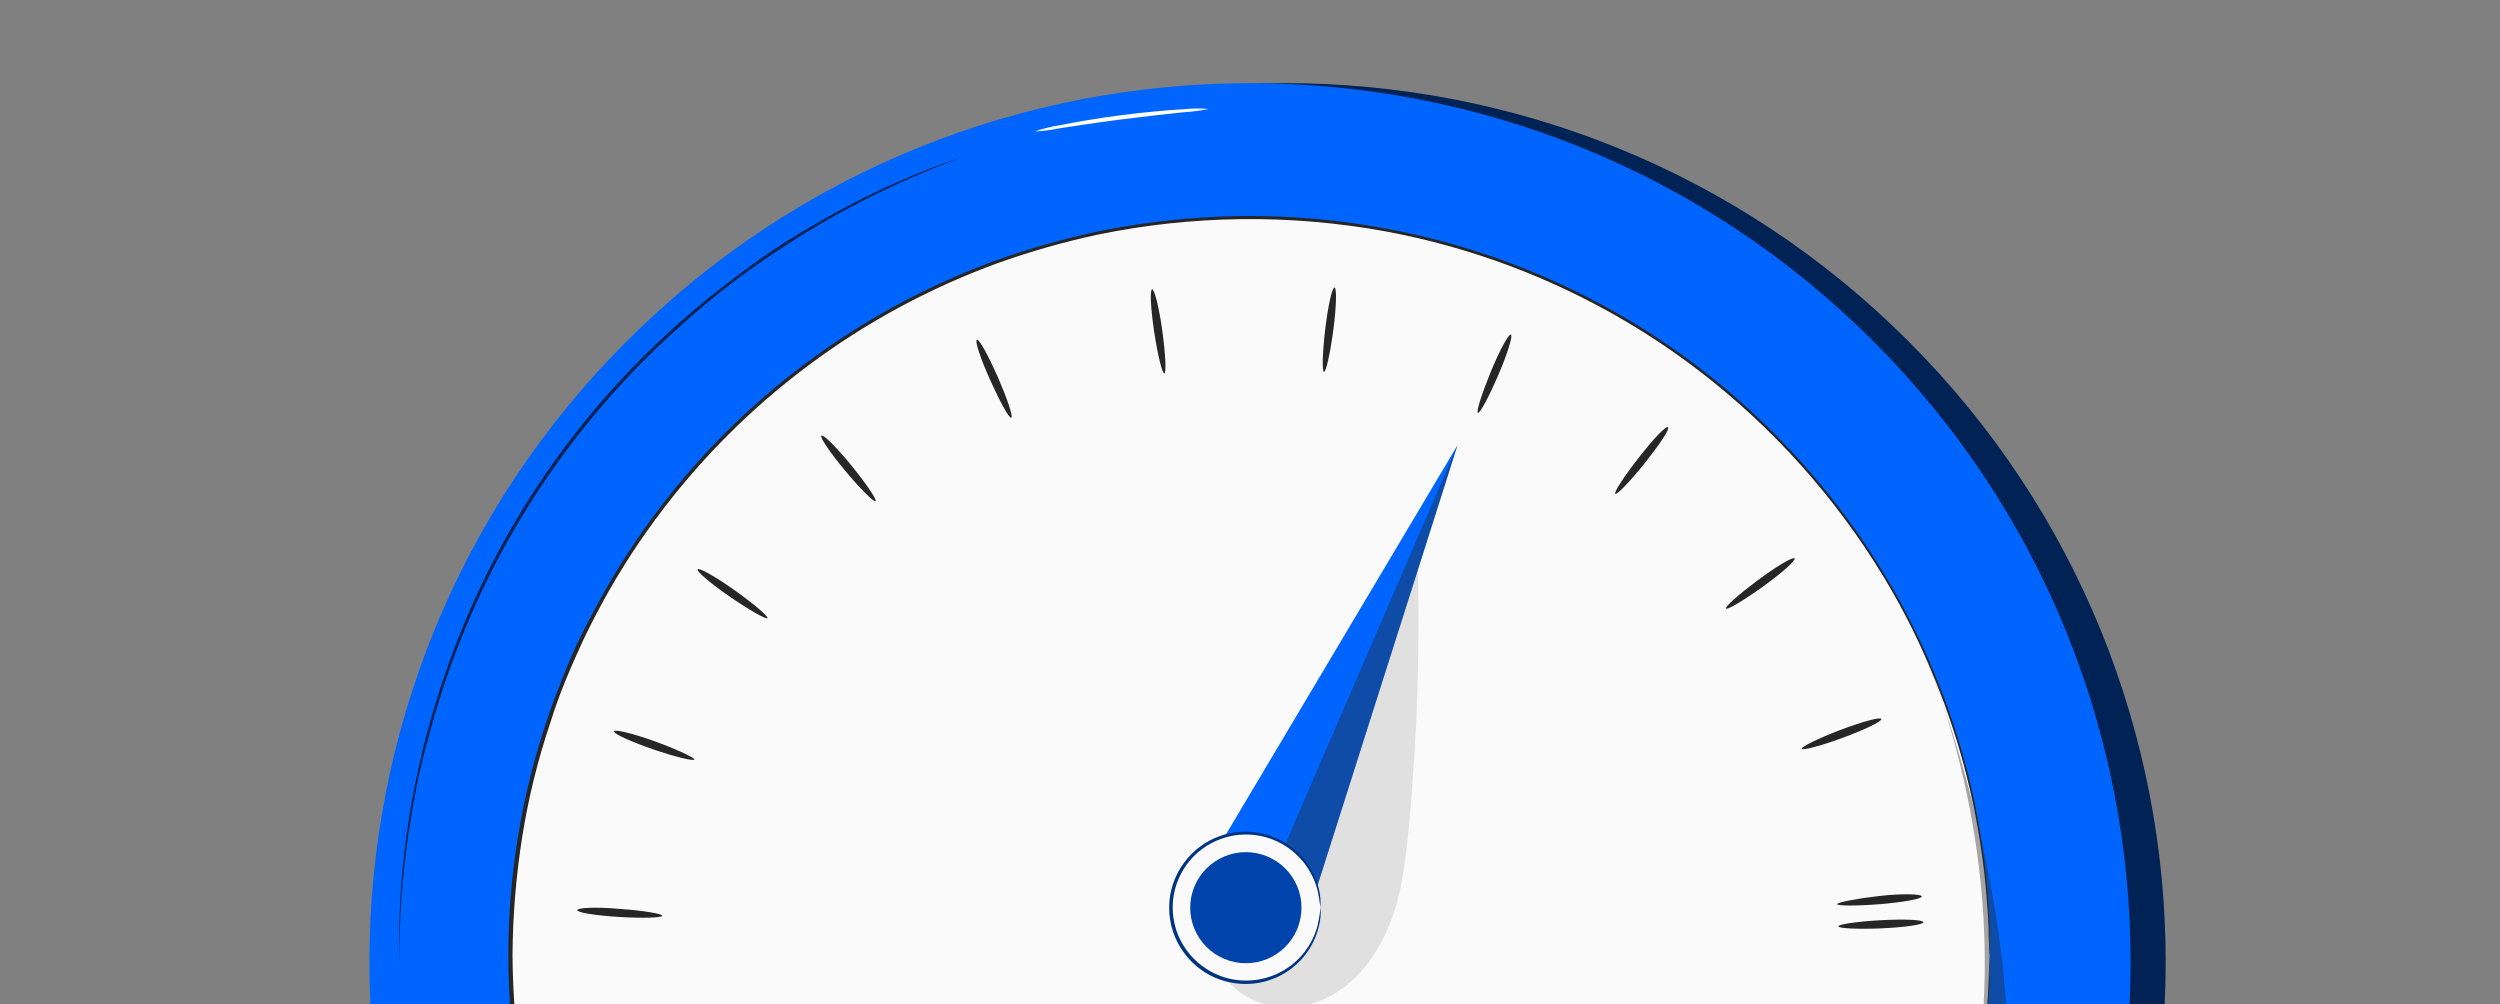 <svg width="356" height="143" viewBox="0 0 356 143" fill="none" xmlns="http://www.w3.org/2000/svg">
<rect x="0" y="0" width="356" height="143" fill="#808080" stroke="none"/>
<g clip-path="url(#clip0_1_835)">
<path d="M271.667 225.5C320.636 176.623 320.636 97.377 271.667 48.5C222.697 -0.377 143.303 -0.377 94.333 48.5C45.364 97.377 45.364 176.623 94.333 225.5C143.303 274.377 222.697 274.377 271.667 225.5Z" fill="#002255"/>
<path d="M266.667 225.5C315.636 176.623 315.636 97.377 266.667 48.5C217.697 -0.377 138.303 -0.377 89.333 48.5C40.364 97.377 40.364 176.623 89.333 225.5C138.303 274.377 217.697 274.377 266.667 225.5Z" fill="#0065FF"/>
<path d="M178.001 241.121C236.162 241.121 283.311 194.061 283.311 136.009C283.311 77.957 236.162 30.896 178.001 30.896C119.839 30.896 72.69 77.957 72.69 136.009C72.69 194.061 119.839 241.121 178.001 241.121Z" fill="#FAFAFA"/>
<path d="M283.311 136.009C283.311 136.009 283.311 135.44 283.23 134.314C283.148 133.188 283.23 131.505 283.009 129.311C282.594 122.911 281.589 116.562 280.009 110.346C278.869 105.859 277.428 101.454 275.694 97.16C273.657 92.041 271.207 87.096 268.368 82.373C261.423 70.834 252.347 60.715 241.622 52.555C228.605 42.67 213.452 35.96 197.374 32.962C183.747 30.459 169.762 30.621 156.197 33.438C151.433 34.47 146.74 35.808 142.149 37.442C122.611 44.546 105.616 57.264 93.308 73.993C90.096 78.349 87.234 82.952 84.749 87.759C83.458 90.161 82.353 92.657 81.26 95.164C80.167 97.671 79.191 100.271 78.365 102.917C76.58 108.213 75.242 113.649 74.365 119.167C73.482 124.746 73.019 130.384 72.981 136.032C73.022 141.683 73.48 147.324 74.353 152.908C75.243 158.424 76.581 163.859 78.353 169.158C79.191 171.793 80.237 174.346 81.249 176.9C82.26 179.454 83.481 181.914 84.737 184.317C87.222 189.126 90.088 193.729 93.308 198.083C105.613 214.817 122.608 227.539 142.149 234.645C146.74 236.279 151.433 237.617 156.197 238.649C160.841 239.618 165.546 240.273 170.279 240.611C179.337 241.294 188.446 240.795 197.374 239.125C213.452 236.127 228.605 229.417 241.622 219.532C252.35 211.375 261.427 201.256 268.368 189.714C271.205 184.99 273.655 180.045 275.694 174.927C279.825 164.665 282.294 153.812 283.009 142.776C283.207 140.582 283.172 138.899 283.23 137.773C283.288 136.647 283.311 136.067 283.311 136.067C283.311 136.067 283.311 136.647 283.311 137.773C283.311 138.899 283.311 140.582 283.148 142.776C282.512 153.843 280.089 164.735 275.973 175.031C273.948 180.174 271.506 185.143 268.67 189.888C261.742 201.485 252.665 211.66 241.924 219.869C228.861 229.814 213.649 236.571 197.502 239.601C188.533 241.292 179.382 241.807 170.279 241.133C165.523 240.796 160.795 240.141 156.127 239.171C151.334 238.142 146.614 236.801 141.998 235.155C122.344 228.025 105.247 215.241 92.866 198.419C89.635 194.043 86.757 189.416 84.261 184.584C82.958 182.17 81.842 179.639 80.702 177.121C79.563 174.602 78.632 171.99 77.795 169.332C76.011 164.011 74.665 158.553 73.772 153.013C71.926 141.775 71.926 130.312 73.772 119.074C74.67 113.558 76.016 108.123 77.795 102.824C78.644 100.166 79.691 97.601 80.714 95.036C81.737 92.471 82.958 89.999 84.261 87.584C86.765 82.754 89.647 78.128 92.878 73.749C105.253 56.929 122.347 44.149 141.998 37.025C146.611 35.381 151.327 34.039 156.115 33.008C160.787 32.04 165.519 31.384 170.279 31.047C179.378 30.372 188.526 30.887 197.491 32.579C213.641 35.595 228.857 42.354 241.913 52.311C252.653 60.525 261.73 70.703 268.659 82.303C273.868 91.06 277.784 100.52 280.288 110.392C281.839 116.631 282.809 122.999 283.183 129.416C283.358 131.61 283.3 133.293 283.346 134.419C283.393 135.544 283.311 136.009 283.311 136.009Z" fill="#262626"/>
<path d="M267.856 132.201C264.519 132.34 261.798 132.201 261.786 131.911C261.775 131.621 264.461 131.226 267.798 131.04C271.136 130.855 273.857 130.971 273.88 131.319C273.903 131.667 271.171 132.062 267.856 132.201Z" fill="#262626"/>
<path d="M88.284 129.428C91.622 129.671 94.308 130.112 94.296 130.403C94.285 130.693 91.552 130.774 88.214 130.577C84.877 130.379 82.179 129.95 82.202 129.602C82.226 129.253 84.947 129.126 88.284 129.428Z" fill="#262626"/>
<path d="M93.343 105.598C96.494 106.759 98.959 107.92 98.866 108.164C98.773 108.407 96.122 107.78 92.959 106.689C89.796 105.598 87.331 104.461 87.435 104.136C87.54 103.811 90.203 104.461 93.343 105.598Z" fill="#262626"/>
<path d="M104.634 84.067C107.356 86.006 109.425 87.77 109.286 88.014C109.146 88.257 106.751 86.911 103.995 85.019C101.239 83.127 99.169 81.363 99.343 81.073C99.518 80.783 101.902 82.129 104.634 84.067Z" fill="#262626"/>
<path d="M121.275 66.332C123.38 68.92 124.903 71.172 124.682 71.369C124.462 71.567 122.519 69.628 120.38 67.063C118.24 64.498 116.705 62.258 116.973 62.037C117.24 61.817 119.17 63.743 121.275 66.332Z" fill="#262626"/>
<path d="M142.091 53.68C143.416 56.744 144.289 59.321 144.01 59.483C143.73 59.646 142.405 57.232 141.033 54.191C139.66 51.15 138.788 48.573 139.102 48.387C139.416 48.202 140.73 50.627 142.091 53.68Z" fill="#262626"/>
<path d="M165.511 47.099C165.965 50.407 166.104 53.123 165.802 53.169C165.5 53.216 164.86 50.569 164.36 47.273C163.86 43.977 163.72 41.249 164.058 41.203C164.395 41.156 165.058 43.791 165.511 47.099Z" fill="#262626"/>
<path d="M189.862 47.018C189.42 50.326 188.827 52.984 188.536 52.949C188.246 52.914 188.315 50.187 188.711 46.879C189.106 43.571 189.699 40.901 190.036 40.948C190.374 40.994 190.304 43.699 189.862 47.018Z" fill="#262626"/>
<path d="M213.341 53.437C212.026 56.512 210.736 58.904 210.457 58.787C210.177 58.671 211.003 56.083 212.271 52.984C213.538 49.885 214.841 47.505 215.155 47.645C215.469 47.784 214.666 50.372 213.341 53.437Z" fill="#262626"/>
<path d="M234.226 65.937C232.133 68.549 230.249 70.51 230.016 70.325C229.784 70.139 231.261 67.852 233.319 65.218C235.377 62.583 237.249 60.575 237.529 60.842C237.808 61.109 236.284 63.337 234.226 65.937Z" fill="#262626"/>
<path d="M251.006 83.557C248.285 85.507 245.948 86.9 245.773 86.656C245.599 86.412 247.634 84.613 250.32 82.617C253.006 80.62 255.344 79.239 255.553 79.518C255.762 79.796 253.727 81.607 251.006 83.557Z" fill="#262626"/>
<path d="M262.437 105.053C259.298 106.213 256.623 106.898 256.553 106.631C256.483 106.364 258.879 105.157 262.03 103.961C265.182 102.766 267.775 102.058 267.903 102.383C268.031 102.708 265.577 103.892 262.437 105.053Z" fill="#262626"/>
<path d="M267.682 128.754C264.345 129.021 261.624 128.998 261.6 128.754C261.577 128.51 264.252 127.976 267.577 127.593C270.903 127.21 273.636 127.303 273.659 127.651C273.683 128 270.985 128.487 267.682 128.754Z" fill="#262626"/>
<path d="M137.102 22.295L136.742 22.457L135.672 22.887C134.741 23.282 133.346 23.757 131.567 24.535C126.553 26.627 121.686 29.05 116.996 31.789C114.019 33.507 110.867 35.562 107.553 37.871C104.239 40.181 100.855 42.874 97.471 45.904C82.614 58.974 71.265 75.544 64.457 94.107C62.864 98.355 61.666 102.511 60.631 106.399C59.596 110.287 58.898 114.002 58.375 117.391C57.526 122.746 57.032 128.151 56.898 133.571C56.805 135.498 56.898 136.983 56.898 137.993C56.898 138.481 56.898 138.852 56.898 139.154C56.908 139.285 56.908 139.417 56.898 139.548C56.883 139.421 56.883 139.293 56.898 139.165C56.898 138.875 56.898 138.492 56.898 138.005C56.898 136.995 56.77 135.509 56.828 133.582C56.87 128.142 57.301 122.712 58.119 117.333C58.608 113.92 59.363 110.218 60.305 106.283C61.356 102.1 62.622 97.975 64.096 93.921C70.871 75.234 82.287 58.569 97.273 45.486C100.681 42.456 104.146 39.845 107.425 37.465C110.705 35.086 113.937 33.113 116.949 31.418C121.671 28.707 126.579 26.334 131.636 24.314C133.416 23.572 134.846 23.154 135.8 22.771L136.893 22.399C136.96 22.36 137.03 22.325 137.102 22.295Z" fill="#002255"/>
<path d="M172.105 15.516C170.909 15.764 169.696 15.923 168.477 15.992C166.221 16.224 163.127 16.561 159.708 17.002C156.29 17.443 153.208 17.907 150.975 18.256C149.779 18.501 148.566 18.656 147.347 18.72C148.504 18.317 149.695 18.022 150.905 17.838C153.127 17.385 156.208 16.851 159.627 16.41C163.046 15.969 166.174 15.69 168.442 15.563C169.659 15.433 170.885 15.417 172.105 15.516Z" fill="white"/>
<g opacity="0.4">
<path d="M93.831 199.197C93.831 199.197 148.405 285.158 233.063 241.133C321.442 195.169 272.601 89.813 272.601 89.813C272.601 89.813 314.186 173.778 228.039 228.516C206.584 242.154 183.222 242.166 165.407 240.379C119.88 235.829 93.831 199.197 93.831 199.197Z" fill="#262626"/>
</g>
<path d="M201.819 77.876C202.272 91.206 201.869 104.55 200.613 117.828C200.15 122.635 199.607 127.492 197.747 131.958C195.887 136.424 192.72 140.518 188.256 142.405C183.792 144.292 178.081 143.509 174.974 139.816L201.819 77.876Z" fill="#E0E0E0"/>
<path d="M174.461 119.012L207.55 63.395L187.582 126.188L177.377 129.228L174.461 119.012Z" fill="#0065FF"/>
<g opacity="0.4">
<path d="M207.55 63.395L183.007 120.226L187.582 126.187L207.55 63.395Z" fill="#262626"/>
</g>
<path d="M177.377 139.856C183.257 139.856 188.025 135.098 188.025 129.228C188.025 123.359 183.257 118.601 177.377 118.601C171.496 118.601 166.729 123.359 166.729 129.228C166.729 135.098 171.496 139.856 177.377 139.856Z" fill="#FAFAFA"/>
<path d="M188.025 129.228C187.929 128.364 187.785 127.506 187.592 126.659C186.976 124.37 185.609 122.353 183.711 120.929C182.317 119.881 180.682 119.2 178.955 118.945C177.229 118.691 175.466 118.873 173.828 119.473C172.885 119.807 172 120.284 171.204 120.888C170.356 121.502 169.613 122.247 169.002 123.096C167.695 124.875 166.99 127.023 166.99 129.228C166.99 131.433 167.695 133.581 169.002 135.36C170.222 137.013 171.9 138.275 173.828 138.993C175.204 139.496 176.67 139.707 178.132 139.612C179.595 139.517 181.021 139.118 182.32 138.441C183.619 137.763 184.761 136.822 185.674 135.678C186.588 134.534 187.251 133.212 187.622 131.797C187.817 130.95 187.961 130.092 188.055 129.228C188.117 130.108 188.039 130.992 187.824 131.847C187.274 134.24 185.909 136.368 183.963 137.869C182.628 138.903 181.067 139.608 179.408 139.926C177.499 140.29 175.527 140.138 173.697 139.484C172.703 139.142 171.77 138.644 170.932 138.009C170.043 137.368 169.262 136.588 168.62 135.701C167.235 133.841 166.488 131.585 166.488 129.268C166.488 126.951 167.235 124.695 168.62 122.835C169.265 121.95 170.045 121.171 170.932 120.527C171.774 119.901 172.706 119.407 173.697 119.062C175.526 118.404 177.499 118.251 179.408 118.62C181.436 119.009 183.308 119.974 184.8 121.398C186.293 122.822 187.343 124.645 187.824 126.649C188.024 127.493 188.092 128.363 188.025 129.228Z" fill="#003380"/>
<path d="M185.177 130.822C186.044 126.541 183.27 122.369 178.981 121.504C174.693 120.638 170.513 123.407 169.646 127.688C168.779 131.968 171.552 136.14 175.841 137.006C180.13 137.871 184.31 135.103 185.177 130.822Z" fill="#0043AA"/>
</g>
<defs>
<clipPath id="clip0_1_835">
<rect width="354.667" height="143" fill="white" transform="translate(0.667)"/>
</clipPath>
</defs>
</svg>
